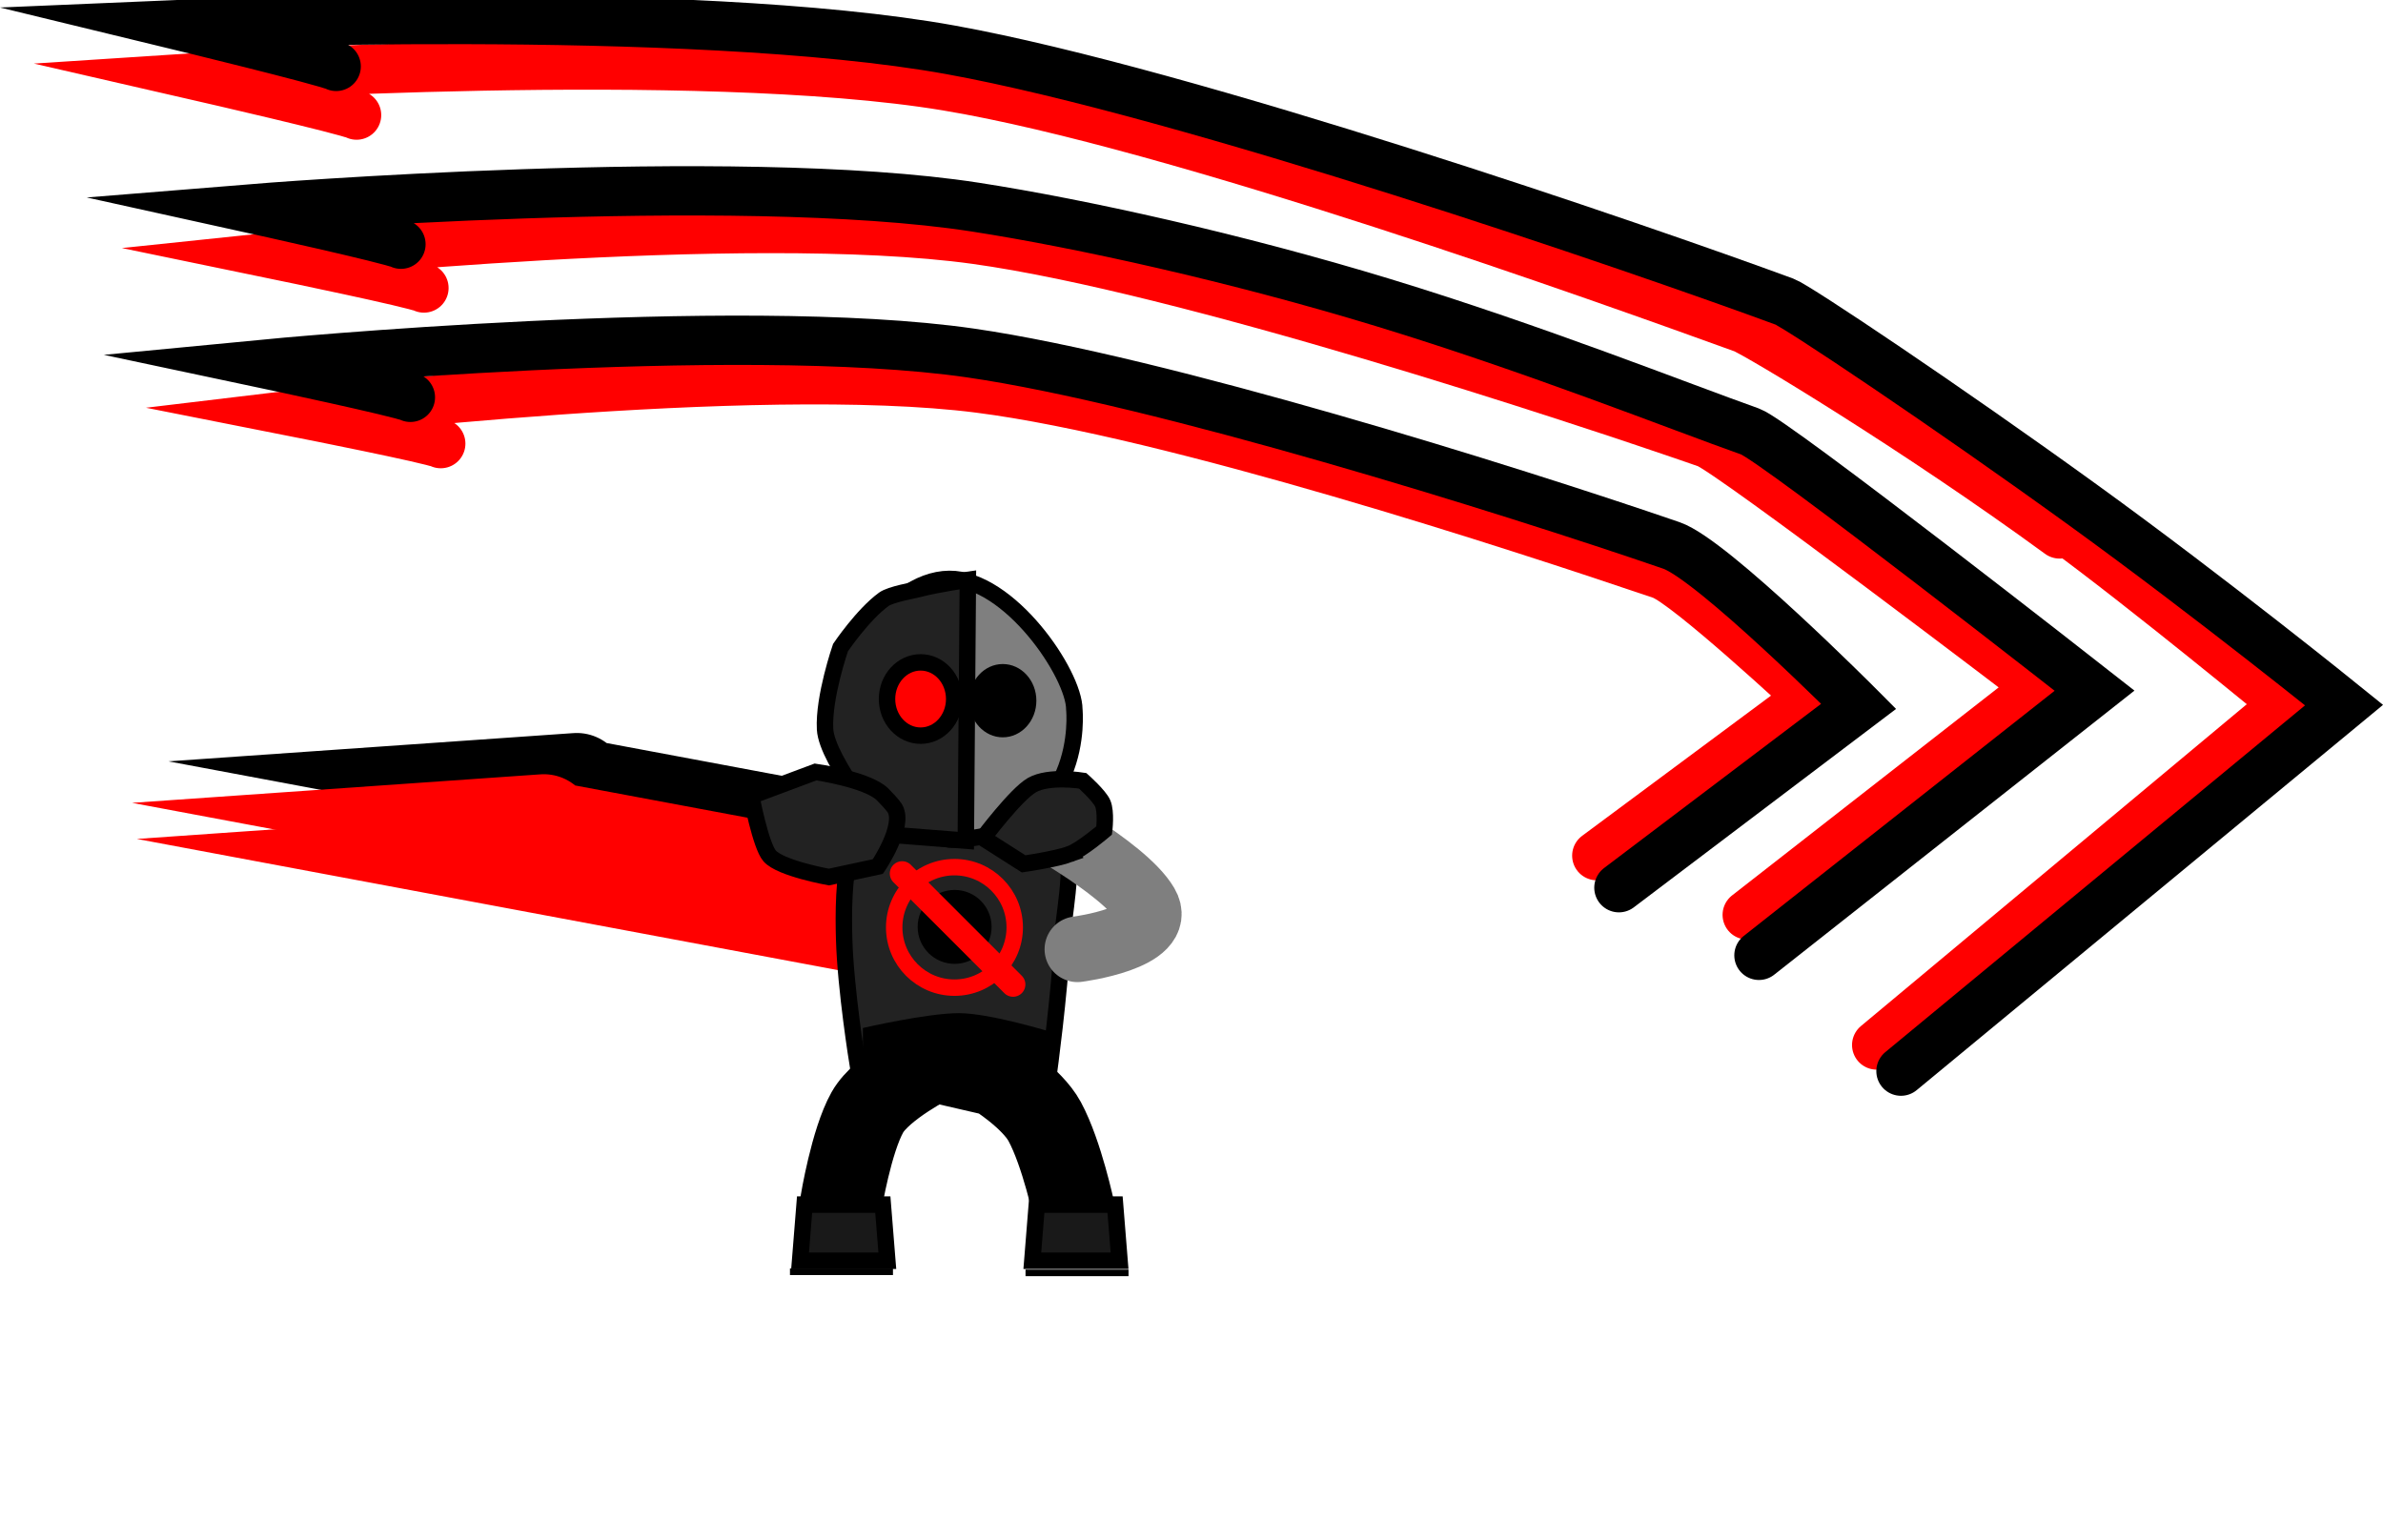 <svg version="1.1" xmlns="http://www.w3.org/2000/svg" xmlns:xlink="http://www.w3.org/1999/xlink" width="145" height="93.744" viewBox="0,0,145,93.744"><g transform="translate(-181.445,-127.326)"><g data-paper-data="{&quot;isPaintingLayer&quot;:true}" fill-rule="nonzero" stroke-linejoin="miter" stroke-miterlimit="10" stroke-dasharray="" stroke-dashoffset="0" style="mix-blend-mode: normal"><path d="M254.313,221.07" fill="none" stroke="#650000" stroke-width="0.5" stroke-linecap="round"/><path d="M232.946,183.413c0,0 -3.01,-0.563 -5.164,-0.966c-3.601,-0.674 -14.433,-2.701 -14.433,-2.701l1.476,-0.103" data-paper-data="{&quot;index&quot;:null}" fill="none" stroke="#ff0000" stroke-width="6" stroke-linecap="round"/><path d="M232.007,178.155c0,0 -2.569,-0.481 -4.407,-0.825c-3.074,-0.575 -12.319,-2.305 -12.319,-2.305l1.26,-0.088" data-paper-data="{&quot;index&quot;:null}" fill="none" stroke="#000000" stroke-width="6" stroke-linecap="round"/><path d="M232.656,181.217c0,0 -3.01,-0.563 -5.164,-0.966c-3.601,-0.674 -14.433,-2.701 -14.433,-2.701l1.476,-0.103" data-paper-data="{&quot;index&quot;:null}" fill="none" stroke="#ff0000" stroke-width="6" stroke-linecap="round"/><path d="M232.631,200.507c0,0 0.608,-3.731 1.591,-5.482c0.876,-1.56 4.022,-3.129 4.022,-3.129l3.776,0.871c0,0 2.214,1.381 2.992,2.819c1.053,1.945 1.793,5.473 1.793,5.473" fill="none" stroke="#000000" stroke-width="5" stroke-linecap="round"/><path d="M230.128,204.058l0.274,-3.417h4.761l0.274,3.417z" fill="#191919" stroke="#000000" stroke-width="1" stroke-linecap="butt"/><path d="M244.259,204.058l0.274,-3.417h4.761l0.274,3.417z" fill="#191919" stroke="#000000" stroke-width="1" stroke-linecap="butt"/><path d="M239.285,177.71c1.535,0.036 4.244,-1.085 4.244,-1.085c0.428,0 2.212,0.179 2.797,2.051c0.465,1.488 -0.194,4.537 -0.255,5.902c-0.144,3.202 -0.814,8.121 -0.814,8.121c0,0 -4.073,-2.614 -5.9,-2.611c-1.827,0.003 -5.73,1.967 -5.73,1.967c0,0 -0.731,-4.501 -0.817,-7.577c-0.042,-1.482 -0.051,-3.792 0.414,-5.434c0.494,-1.743 1.481,-2.777 2.028,-2.777c0.895,0 2.498,1.407 4.033,1.443z" data-paper-data="{&quot;index&quot;:null}" fill="#222222" stroke="#000000" stroke-width="1" stroke-linecap="butt"/><path d="M243.829,176.914c0,0 5.99,3.173 7.343,5.472c1.193,2.028 -4.167,2.713 -4.167,2.713" data-paper-data="{&quot;index&quot;:null}" fill="none" stroke="#7f7f7f" stroke-width="4" stroke-linecap="round"/><path d="M239.321,178.423c-0.409,0.008 0.318,-0.126 -0.072,-0.154c-7.096,-0.515 -7.053,-6.427 -7.067,-6.549c-0.357,-3.127 3.183,-9.132 7.026,-9.162c3.652,-0.028 7.608,5.785 7.608,7.95c0,0 0.8,7.756 -7.495,7.915z" fill="#7f7f7f" stroke="#000000" stroke-width="1" stroke-linecap="butt"/><path d="M235.462,178.117c0,0 -3.71,-4.447 -3.814,-6.411c-0.104,-1.952 0.939,-4.964 0.939,-4.964c0,0 1.348,-2.002 2.635,-2.94c0.423,-0.308 1.812,-0.541 2.099,-0.619c1.169,-0.313 3.016,-0.567 3.016,-0.567l-0.125,15.875z" fill="#222222" stroke="#000000" stroke-width="1" stroke-linecap="butt"/><path d="M231.067,174.309c0,0 3.15,0.452 4.078,1.362c0.184,0.181 0.629,0.655 0.745,0.845c0.652,1.072 -1.03,3.55 -1.03,3.55l-2.977,0.639c0,0 -2.941,-0.522 -3.606,-1.286c-0.551,-0.632 -1.122,-3.647 -1.122,-3.647z" fill="#222222" stroke="#000000" stroke-width="1" stroke-linecap="butt"/><path d="M239.506,169.87c0,1.232 -0.915,2.23 -2.044,2.23c-1.129,0 -2.044,-0.999 -2.044,-2.23c0,-1.232 0.915,-2.23 2.044,-2.23c1.129,0 2.044,0.999 2.044,2.23z" fill="#ff0000" stroke="#000000" stroke-width="1" stroke-linecap="butt"/><path d="M244.506,169.971c0,1.232 -0.915,2.23 -2.044,2.23c-1.129,0 -2.044,-0.999 -2.044,-2.23c0,-1.232 0.915,-2.23 2.044,-2.23c1.129,0 2.044,0.999 2.044,2.23z" fill="#000000" stroke="none" stroke-width="0" stroke-linecap="butt"/><path d="M246.553,179.305c-0.852,0.312 -2.822,0.598 -2.822,0.598l-2.467,-1.572c0,0 1.997,-2.661 2.97,-3.221c1.042,-0.599 3.089,-0.263 3.089,-0.263c0,0 1.013,0.898 1.22,1.378c0.226,0.524 0.086,1.646 0.086,1.646c0,0 -1.372,1.175 -2.077,1.433z" data-paper-data="{&quot;index&quot;:null}" fill="#222222" stroke="#000000" stroke-width="1" stroke-linecap="butt"/><path d="M229.513,204.929v-0.4h6.267v0.4z" fill="#000000" stroke="none" stroke-width="NaN" stroke-linecap="butt"/><path d="M243.846,204.996v-0.4h6.267v0.4z" fill="#000000" stroke="none" stroke-width="NaN" stroke-linecap="butt"/><path d="M233.949,192.989v-3.097c0,0 3.912,-0.903 5.844,-0.903c1.901,0 5.656,1.161 5.656,1.161v2.839z" fill="#000000" stroke="none" stroke-width="0" stroke-linecap="butt"/><path d="M237.282,183.739c0,-1.243 1.007,-2.25 2.25,-2.25c1.243,0 2.25,1.007 2.25,2.25c0,1.243 -1.007,2.25 -2.25,2.25c-1.243,0 -2.25,-1.007 -2.25,-2.25z" fill="#000000" stroke="none" stroke-width="0" stroke-linecap="butt"/><path d="M235.855,183.77c0,-2.025 1.642,-3.667 3.667,-3.667c2.025,0 3.667,1.642 3.667,3.667c0,2.025 -1.642,3.667 -3.667,3.667c-2.025,0 -3.667,-1.642 -3.667,-3.667z" fill="none" stroke="#ff0000" stroke-width="1" stroke-linecap="butt"/><path d="M236.337,180.492l6.75,6.75" fill="none" stroke="#ff0000" stroke-width="1.5" stroke-linecap="round"/><path d="M208.264,154.326c-0.572,-0.278 -8.383,-1.823 -8.383,-1.823c0,0 27.471,-3.306 41.16,-1.549c11.757,1.51 32.891,8.419 41.491,11.34c1.551,0.527 9.028,7.49 9.028,7.49l-12.954,9.619" fill="none" stroke="#ff0000" stroke-width="3" stroke-linecap="round"/><path d="M206.417,151.509c-0.603,-0.294 -8.785,-2.028 -8.785,-2.028c0,0 28.566,-2.747 42.882,-0.669c11.487,1.667 32.666,8.284 42.634,11.711c2.5,0.859 11.393,9.791 11.393,9.791l-14.589,11.04" fill="none" stroke="#000000" stroke-width="3" stroke-linecap="round"/><path d="M207.241,144.855c-0.591,-0.288 -8.63,-1.949 -8.63,-1.949c0,0 28.146,-2.961 42.221,-1.005c12.674,1.761 36.535,9.64 44.467,12.398c1.385,0.481 20.218,14.848 20.218,14.848l-17.758,13.86" fill="none" stroke="#ff0000" stroke-width="3" stroke-linecap="round"/><path d="M205.842,142.19c-0.623,-0.304 -9.046,-2.161 -9.046,-2.161c0,0 29.278,-2.383 44.002,-0.096c6.448,1.002 15.878,3.084 24.819,5.812c9.239,2.82 17.956,6.296 22.324,7.846c1.525,0.541 20.953,15.771 20.953,15.771l-20.421,16.108" fill="none" stroke="#000000" stroke-width="3" stroke-linecap="round"/><path d="M203.142,134.331c-0.646,-0.315 -9.335,-2.31 -9.335,-2.31c0,0 30.067,-1.977 45.242,0.542c13.972,2.319 40.423,11.832 48.45,14.738c0.818,0.296 10.596,6.182 19.268,12.522c0.044,0.032 0.088,-0.435 0.133,-0.403c4.941,3.603 13.611,10.755 13.611,10.755l-24.874,20.753" fill="none" stroke="#ff0000" stroke-width="3" stroke-linecap="round"/><path d="M201.901,131.368c-0.681,-0.333 -9.789,-2.542 -9.789,-2.542c0,0 31.304,-1.345 47.188,1.536c14.408,2.613 41.868,12.058 50.731,15.324c0.752,0.277 9.815,6.334 18.175,12.385c7.87,5.697 15.871,12.167 15.871,12.167l-26.962,22.28" fill="none" stroke="#000000" stroke-width="3" stroke-linecap="round"/></g></g></svg>